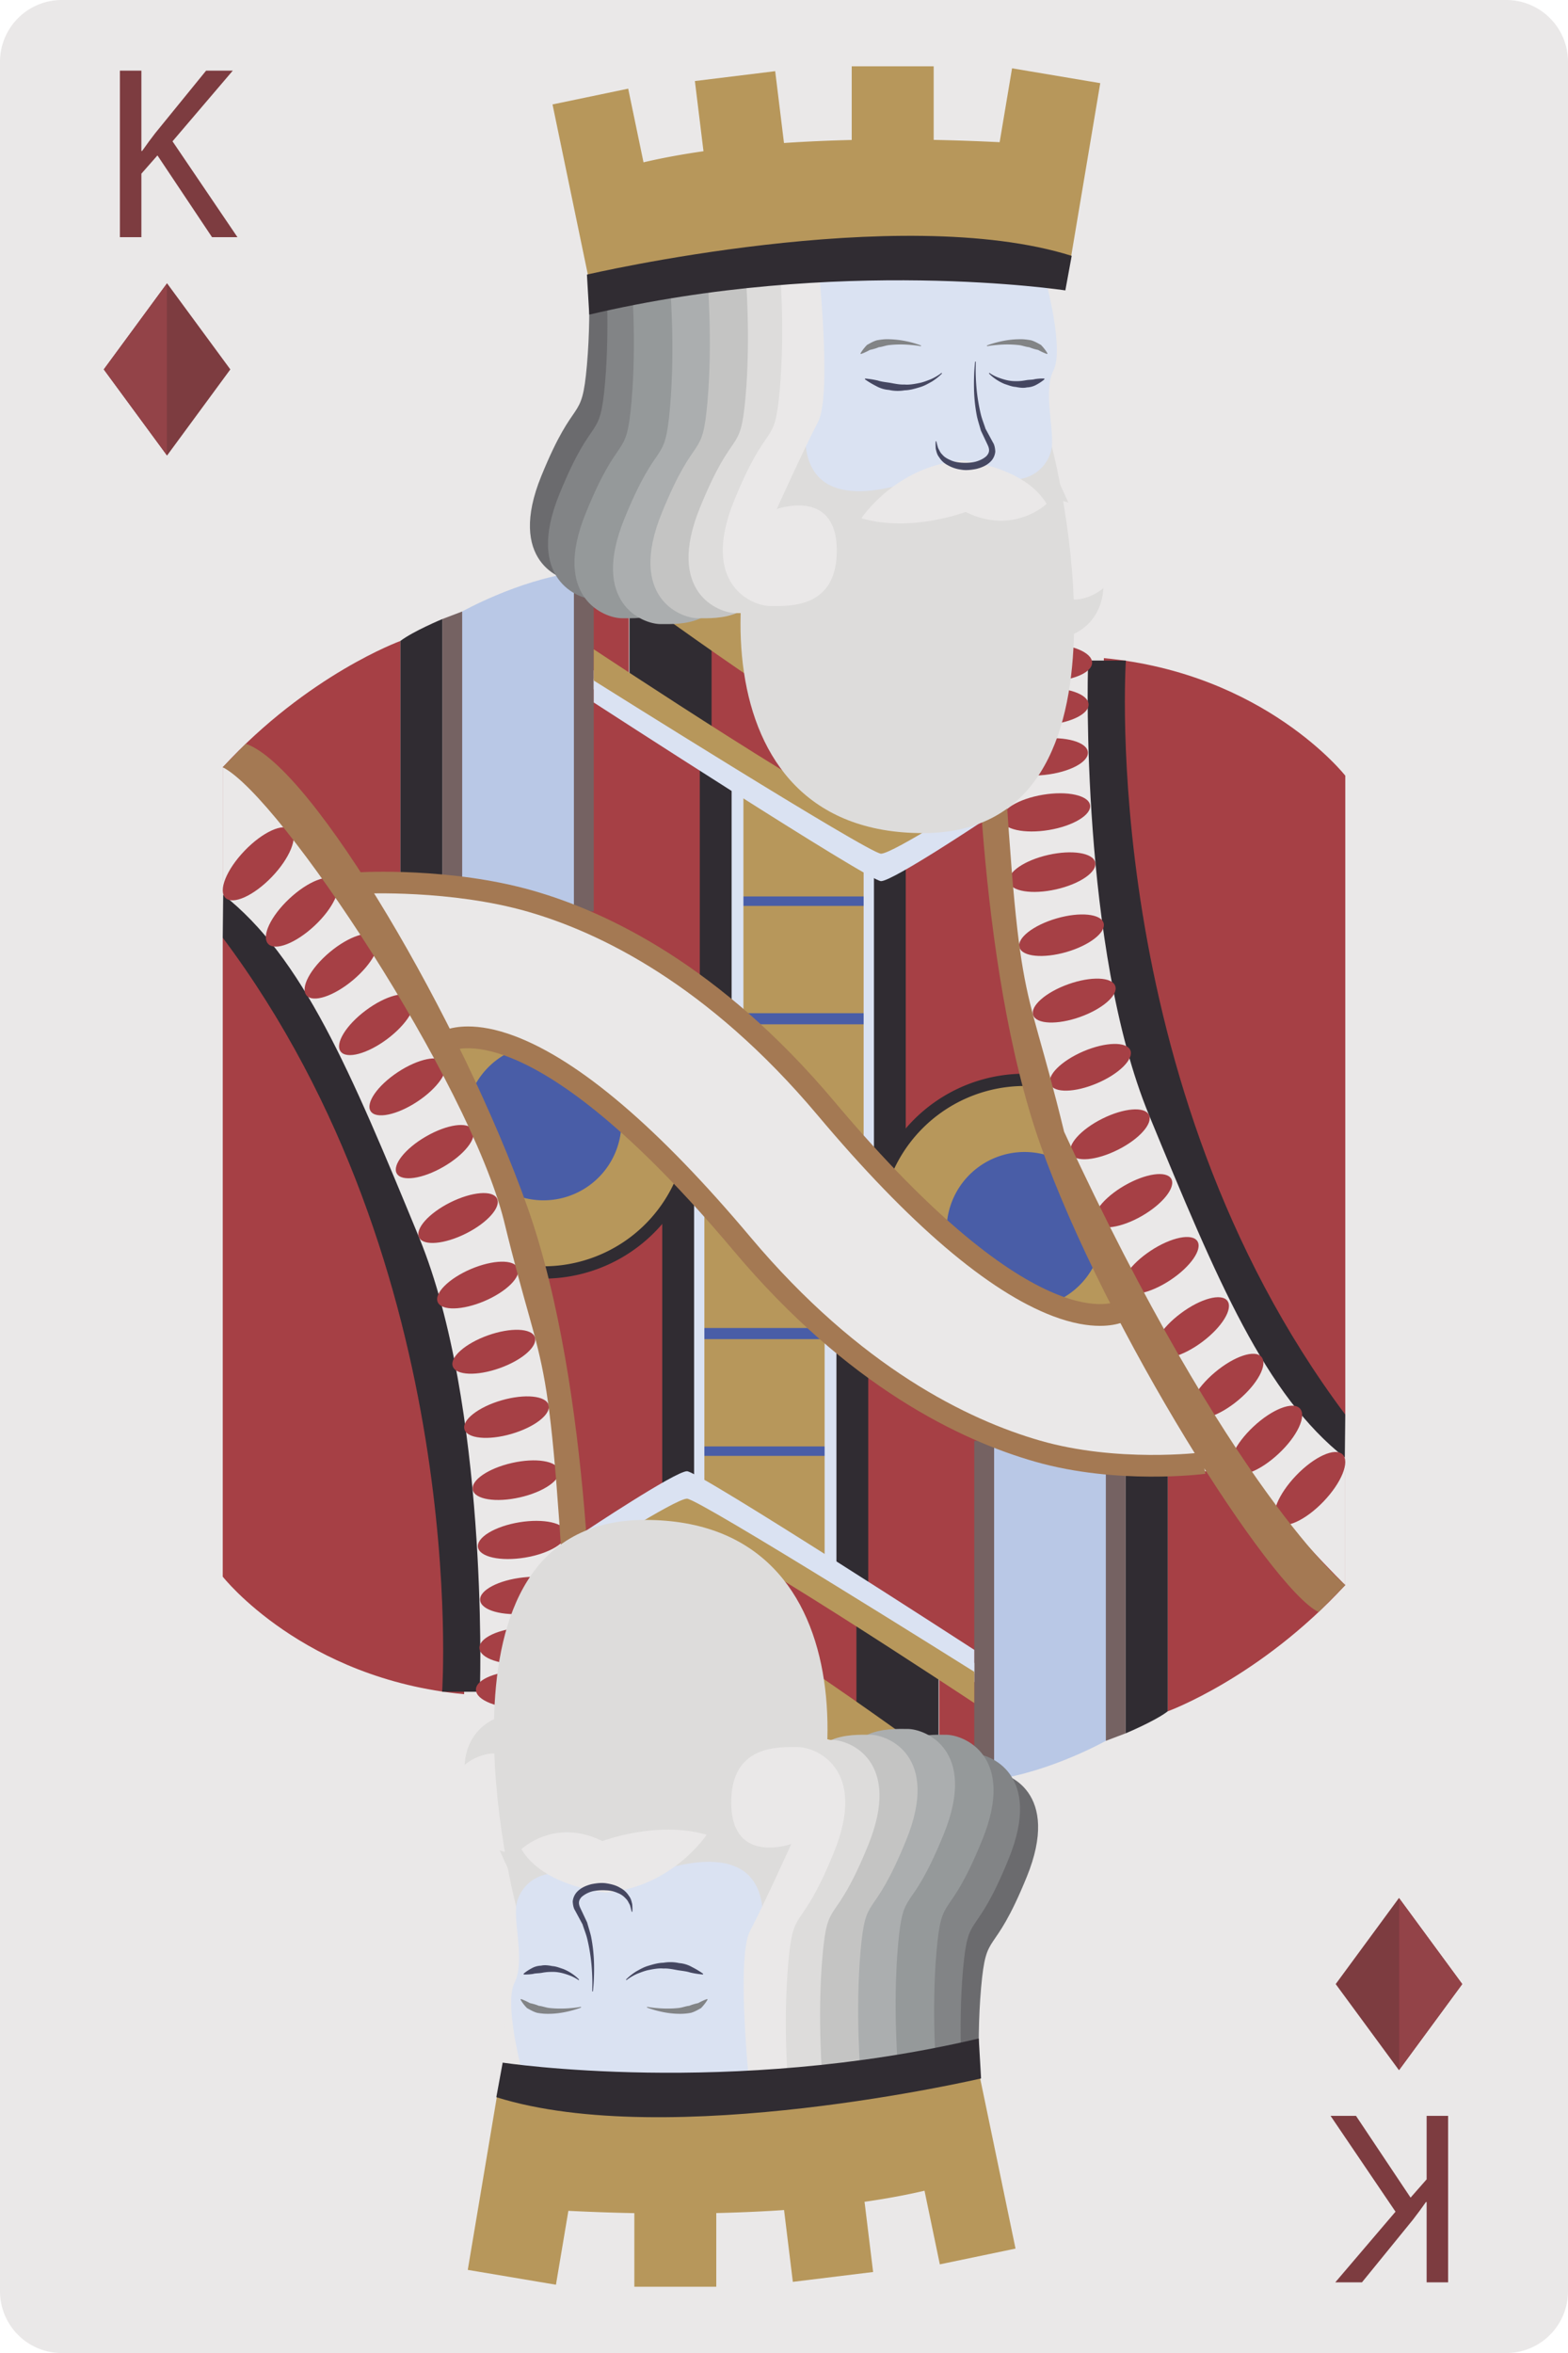 <svg xmlns="http://www.w3.org/2000/svg" style="isolation:isolate" viewBox="398.999 530.132 69.123 103.686" width="92.164" height="138.248"><path d="M468.122 631.095a2.722 2.722 0 01-2.721 2.723h-63.68a2.723 2.723 0 01-2.722-2.723v-98.24a2.723 2.723 0 012.722-2.723h63.68a2.722 2.722 0 012.721 2.723v98.24z" fill="#EAE8E8"/><path d="M460.671 613.765l2.789 3.795-2.789 3.795-2.79-3.795 2.79-3.795z" fill="#7D3C40"/><path d="M460.679 621.343l2.781-3.783-2.781-3.783v7.566z" fill="#934348"/><path d="M404.285 540.583h.947v-2.798l.708-.805 2.406 3.603h1.121l-2.863-4.224 2.656-3.113h-1.176L405.842 536c-.185.24-.381.501-.577.784h-.033v-3.538h-.947v7.337zm58.552 82.784h-.947v2.797l-.708.806-2.406-3.603h-1.121l2.863 4.223-2.656 3.114h1.176l2.242-2.754c.185-.24.381-.501.577-.784h.033v3.538h.947v-7.337zm-56.474-73.162l-2.789-3.795 2.789-3.795 2.79 3.795-2.79 3.795z" fill="#7D3C40"/><path d="M406.355 542.627l-2.781 3.783 2.781 3.783v-7.566z" fill="#934348"/><path d="M450.477 605.541s4.052-1.467 7.827-5.563v-5.017h-7.827v10.58zm7.827-13.075v-28.154s-3.54-4.512-10.643-5.18c0 0-.132 28.518 10.643 33.334z" fill="#A64045"/><path d="M437.526 560.679h-3.623v6.649h3.623v-6.649zm7.261-2.295h-3.622v6.649h3.622v-6.649z" fill="#302C32"/><path d="M433.876 558.039h-3.621v6.648h3.621v-6.648zm7.272 2.168h-3.622v6.648h3.622v-6.648z" fill="#A64045"/><path d="M430.368 556.035h-3.622v6.648h3.622v-6.648z" fill="#302C32"/><path d="M426.72 555.902h-3.623v4.139h3.623v-4.139z" fill="#A64045"/><path d="M448.632 559.24s-1.268 18.625 9.672 33.226l-.021 1.94s-6.438-3.028-10.101-15.789c-3.664-12.76-2.003-19.377-2.003-19.377h2.453z" fill="#302C32"/><path d="M446.958 559.656s-.335 12.256 2.69 19.601c3.025 7.344 5.13 12.352 8.656 15.118v5.603s-9.939-9.609-13.198-20.434c-3.258-10.826-2.65-20.292-2.65-20.292l4.502.404z" fill="#EAE8E8"/><path d="M447.143 559.332c0 .459-.933.832-2.083.832-1.152 0-2.084-.373-2.084-.832 0-.461.932-.834 2.084-.834 1.15 0 2.083.373 2.083.834zm-.155 1.83c.024.451-.869.863-1.994.922-1.126.06-2.056-.258-2.08-.707-.024-.45.869-.862 1.995-.922 1.124-.059 2.056.257 2.079.707zm-.031 2.107c.047.44-.806.893-1.907 1.01-1.1.119-2.029-.141-2.076-.58-.048-.442.805-.893 1.905-1.012 1.1-.117 2.03.143 2.078.582zm.096 2.338c.071.43-.743.922-1.819 1.1-1.074.177-2.002-.026-2.074-.455-.071-.43.742-.922 1.819-1.1 1.073-.178 2.003.025 2.074.455zm.228 2.527c.095.42-.679.952-1.728 1.188-1.05.236-1.978.09-2.071-.33-.096-.418.678-.951 1.727-1.188 1.05-.238 1.978-.09 2.072.33zm.369 2.672c.118.408-.616.981-1.641 1.278-1.024.294-1.951.205-2.068-.206-.12-.41.616-.98 1.639-1.277 1.025-.297 1.95-.205 2.07.205zm.512 2.774c.143.398-.552 1.009-1.551 1.365-.999.355-1.923.32-2.065-.078-.143-.401.552-1.012 1.551-1.367.999-.356 1.924-.321 2.065.08zm.665 2.83c.165.388-.489 1.041-1.463 1.455-.973.416-1.898.437-2.063.047-.166-.389.489-1.039 1.463-1.455.973-.414 1.898-.436 2.063-.047zm.821 2.847c.189.379-.426 1.071-1.375 1.543-.949.475-1.871.553-2.06.174-.189-.379.426-1.07 1.375-1.545.948-.474 1.87-.551 2.06-.172zm.983 2.817c.213.369-.363 1.101-1.286 1.635-.924.533-1.845.666-2.058.296-.213-.367.363-1.099 1.285-1.632.924-.534 1.845-.666 2.059-.299zm1.151 2.748c.237.357-.298 1.129-1.197 1.722-.898.592-1.818.782-2.055.422-.237-.357.299-1.129 1.197-1.722.898-.592 1.818-.782 2.055-.422zm1.325 2.631c.26.347-.237 1.16-1.11 1.81-.872.653-1.791.899-2.052.551-.26-.35.237-1.162 1.11-1.812.872-.653 1.792-.899 2.052-.549zm1.504 2.472c.284.338-.171 1.19-1.019 1.901-.849.711-1.767 1.013-2.05.674-.284-.338.173-1.19 1.021-1.901.847-.711 1.764-1.013 2.048-.674zm1.691 2.27c.307.328-.11 1.221-.933 1.99-.821.772-1.738 1.129-2.046.801-.307-.328.11-1.221.932-1.99.822-.77 1.739-1.129 2.047-.801zm1.881 2.025c.332.319-.045 1.25-.843 2.08-.797.83-1.712 1.244-2.044.926-.331-.318.047-1.25.844-2.08.797-.83 1.712-1.244 2.043-.926z" fill="#A64045"/><path d="M437.28 575.539h-5.756v-6.371h5.756v6.371z" fill="#495DA7"/><path d="M431.772 575.269h5.508v5.777l-5.508-5.777zm-.2-.49h5.806v-4.729h-5.806v4.729zm0-5.145h5.708v-1.545l-5.708-3.453v4.998z" fill="#B7975B"/><path d="M438.394 581.597l-.222-13.404 4.725-2.67s.928 11.102 2.05 13.094c1.122 1.996-6.553 2.98-6.553 2.98z" fill="#A64045"/><path d="M438.476 581.638l-1.405-.695v-13.719h1.405v14.414z" fill="#DAE2F2"/><path d="M438.928 582.164l-1.402-.698V567.75h1.402v14.414z" fill="#302C32"/><path d="M448.107 586.814c-.477-1.199-1.283-2.312-1.878-3.459-.971-1.869-1.662-3.848-1.979-5.908l-.087-.002a6.89 6.89 0 00-6.399 4.34c.215.244.425.494.692.72.483.407 1.051.727 1.554 1.112 1.221.935 2.154 2.226 3.52 2.961 1.03.554 2.124.937 3.221 1.336.471.17.947.341 1.437.455.147-.024.296-.043.444-.065-.181-.502-.337-1.013-.525-1.49z" fill="#302C32"/><path d="M448.107 586.814c-.477-1.199-1.283-2.312-1.878-3.459-.884-1.705-1.537-3.5-1.887-5.365-.06-.002-.119-.004-.179-.004a6.35 6.35 0 00-5.991 4.25c.089.092.182.182.284.269.483.407 1.051.727 1.554 1.112 1.221.935 2.154 2.226 3.52 2.961 1.03.554 2.124.937 3.221 1.336.471.17.947.341 1.437.455.147-.024.296-.043.444-.065-.181-.502-.337-1.013-.525-1.49z" fill="#B7975B"/><path d="M446.229 583.355a21.075 21.075 0 01-1.025-2.299 3.435 3.435 0 00-4.474 3.172c.901.83 1.713 1.766 2.8 2.35.655.351 1.335.634 2.028.896a3.446 3.446 0 001.864-2.047c-.396-.695-.833-1.379-1.193-2.072z" fill="#495DA7"/><path d="M424.736 570.773l5.636 3.252.286-10.494-5.922-3.262v10.504z" fill="#A64045"/><path d="M431.772 574.625h-1.404v-10.622h1.404v10.622z" fill="#DAE2F2"/><path d="M419.373 557.078s2.425-1.362 4.926-1.713l.302 15.217s-3.837-1.424-5.563-1.358l.335-12.146z" fill="#B9C8E6"/><path d="M419.373 557.078l-.874.332v11.709h.874v-12.041z" fill="#756262"/><path d="M418.499 557.41s-1.293.539-1.853.968v10.581h1.853V557.41z" fill="#302C32"/><path d="M416.646 558.378s-4.054 1.467-7.828 5.563v5.018h7.828v-10.581z" fill="#A64045"/><path d="M431.251 574.152h-1.403v-10.621h1.403v10.621z" fill="#302C32"/><path d="M425.173 555.365h-.874v14.928h.874v-14.928z" fill="#756262"/><path d="M447.489 588.556c-.526 0-1.212-.103-2.073-.429-2.854-1.083-6.343-4.059-10.371-8.85-4.852-5.768-9.62-8.061-12.767-8.969-3.403-.982-7.271-.799-7.294-.795l-.167-.939c.1-.018 4.064-.227 7.663.801 3.29.937 8.266 3.31 13.295 9.289 9.048 10.759 12.499 8.802 12.533 8.781l.539.785c-.071.049-.501.326-1.358.326z" fill="#A47953"/><path d="M425.173 559.666s11.661 7.605 12.763 7.605c1.1 0 4.405-2.314 4.405-2.314v1.345s-3.984 2.657-4.503 2.657c-.519 0-12.665-7.872-12.665-7.872v-1.421z" fill="#DAE2F2"/><path d="M426.476 556.021s9.856 7.246 11.254 7.246c1.399 0 5.455-3.623 5.455-3.623l-16.709-3.623z" fill="#B7975B"/><path d="M425.173 558.742s11.661 7.736 12.763 7.736c1.1 0 4.405-2.607 4.405-2.607v1.302s-3.984 2.577-4.503 2.577c-.519 0-12.665-7.631-12.665-7.631v-1.377z" fill="#B7975B"/><path d="M442.023 560.179s-.028 12.305 2.85 20.422c2.878 8.115 10.123 19.529 12.254 20.567l1.177-1.19s-5.099-4.203-12.395-19.975c-1.899-7.806-1.964-4.431-2.882-20.337-.918-15.907-1.004.513-1.004.513z" fill="#A47953"/><path d="M408.818 571.453v28.154s3.54 4.512 10.642 5.18c0 0 .132-28.518-10.642-33.334z" fill="#A64045"/><path d="M429.597 603.24h3.622v-6.649h-3.622v6.649zm-7.262 2.295h3.622v-6.649h-3.622v6.649z" fill="#302C32"/><path d="M433.246 605.88h3.621v-6.648h-3.621v6.648zm-7.271-2.168h3.622v-6.648h-3.622v6.648z" fill="#A64045"/><path d="M436.753 607.884h3.623v-6.648h-3.623v6.648z" fill="#302C32"/><path d="M440.402 608.017h3.623v-4.14h-3.623v4.14z" fill="#A64045"/><path d="M418.49 604.679s1.268-18.627-9.672-33.226l.02-1.94s6.439 3.028 10.103 15.787c3.663 12.762 2.002 19.379 2.002 19.379h-2.453z" fill="#302C32"/><path d="M420.163 604.263s.336-12.256-2.688-19.599c-3.026-7.346-5.131-12.354-8.657-15.12v-5.603s5.439 1.105 13.198 20.436c3.259 10.824 2.649 20.291 2.649 20.291l-4.502-.405z" fill="#EAE8E8"/><path d="M419.98 604.587c0-.459.932-.832 2.083-.832 1.151 0 2.083.373 2.083.832 0 .461-.932.832-2.083.832-1.151 0-2.083-.371-2.083-.832zm.154-1.83c-.024-.451.869-.863 1.994-.921 1.125-.059 2.057.257 2.08.707.025.449-.869.861-1.994.919-1.125.061-2.057-.255-2.08-.705zm.031-2.107c-.048-.439.807-.891 1.906-1.01 1.1-.119 2.031.141 2.078.58.047.44-.806.893-1.906 1.012-1.1.119-2.03-.143-2.078-.582zm-.096-2.338c-.07-.43.744-.922 1.819-1.1 1.074-.177 2.003.026 2.074.456.07.429-.742.921-1.817 1.099-1.076.178-2.004-.025-2.076-.455zm-.228-2.527c-.095-.42.68-.951 1.728-1.188 1.05-.238 1.978-.09 2.072.33.094.42-.678.951-1.728 1.188-1.051.238-1.977.09-2.072-.33zm-.368-2.672c-.119-.408.615-.981 1.639-1.277 1.025-.295 1.952-.204 2.07.205.118.41-.616.98-1.64 1.277-1.024.297-1.951.205-2.069-.205zm-.514-2.772c-.142-.4.553-1.011 1.552-1.367.999-.355 1.924-.32 2.065.078.143.401-.551 1.012-1.55 1.367-1 .356-1.924.321-2.067-.078zm-.664-2.832c-.165-.388.489-1.041 1.463-1.457.974-.414 1.898-.433 2.063-.047.166.391-.49 1.041-1.462 1.457-.974.415-1.899.436-2.064.047zm-.82-2.845c-.191-.381.426-1.073 1.374-1.547.949-.473 1.871-.551 2.06-.172.19.379-.425 1.072-1.375 1.545-.948.474-1.87.551-2.059.174zm-.984-2.821c-.213-.367.364-1.099 1.286-1.632.923-.534 1.845-.667 2.058-.297.213.369-.363 1.099-1.286 1.632-.923.534-1.845.668-2.058.297zm-1.151-2.744c-.236-.359.3-1.131 1.198-1.724.898-.592 1.818-.782 2.054-.422.237.359-.299 1.129-1.197 1.722-.898.592-1.818.782-2.055.424zm-1.325-2.633c-.26-.347.236-1.16 1.11-1.812.872-.651 1.79-.897 2.051-.547.261.348-.236 1.158-1.109 1.811-.873.652-1.791.898-2.052.548zm-1.504-2.472c-.284-.338.172-1.19 1.019-1.901.849-.711 1.766-1.013 2.05-.674.284.338-.173 1.19-1.02 1.901-.848.711-1.766 1.014-2.049.674zm-1.691-2.27c-.307-.33.11-1.221.932-1.99.822-.772 1.738-1.129 2.046-.801.308.33-.109 1.221-.931 1.99-.823.77-1.739 1.129-2.047.801zm-1.88-2.025c-.332-.321.044-1.25.842-2.08.797-.83 1.711-1.244 2.043-.926.332.318-.046 1.25-.842 2.08-.797.828-1.712 1.242-2.043.926z" fill="#A64045"/><path d="M429.842 588.38h5.757v6.372h-5.757v-6.372z" fill="#495DA7"/><path d="M435.351 588.65h-5.509v-5.777l5.509 5.777zm.199.49h-5.807v4.729h5.807v-4.729zm0 5.145h-5.708v1.543l5.708 3.455v-4.998z" fill="#B7975B"/><path d="M428.729 582.322l.221 13.404-4.724 2.67s-.928-11.102-2.051-13.096c-1.122-1.992 6.554-2.978 6.554-2.978z" fill="#A64045"/><path d="M428.647 582.281l1.403.695v13.719h-1.403v-14.414z" fill="#DAE2F2"/><path d="M428.193 581.755l1.404.696v13.72h-1.404v-14.416z" fill="#302C32"/><path d="M419.016 577.105c.476 1.199 1.282 2.313 1.878 3.461.969 1.867 1.662 3.846 1.978 5.906l.087.002a6.89 6.89 0 006.4-4.34c-.215-.244-.425-.494-.693-.72-.482-.407-1.051-.727-1.554-1.112-1.22-.935-2.155-2.226-3.52-2.961-1.03-.552-2.125-.937-3.221-1.336-.47-.169-.947-.341-1.436-.455-.149.024-.296.045-.445.065.18.502.336 1.013.526 1.49z" fill="#302C32"/><path d="M419.016 577.105c.476 1.199 1.282 2.313 1.878 3.461.883 1.703 1.537 3.498 1.886 5.363a6.348 6.348 0 006.17-4.246 4.308 4.308 0 00-.284-.269c-.482-.407-1.051-.727-1.554-1.112-1.22-.935-2.155-2.226-3.52-2.961-1.03-.552-2.125-.937-3.221-1.336-.47-.169-.947-.341-1.436-.455-.149.024-.296.045-.445.065.18.502.336 1.013.526 1.49z" fill="#B7975B"/><path d="M420.894 580.566c.388.748.731 1.516 1.024 2.297a3.436 3.436 0 004.474-3.174c-.902-.828-1.714-1.764-2.8-2.348a17.424 17.424 0 00-2.027-.898 3.46 3.46 0 00-1.865 2.049c.396.695.833 1.379 1.194 2.074z" fill="#495DA7"/><path d="M442.386 593.146l-5.636-3.252-.285 10.494 5.921 3.262v-10.504z" fill="#A64045"/><path d="M435.351 589.294h1.402v10.622h-1.402v-10.622z" fill="#DAE2F2"/><path d="M447.749 606.841s-2.425 1.362-4.926 1.711l-.302-15.215s3.838 1.422 5.562 1.358l-.334 12.146z" fill="#B9C8E6"/><path d="M447.749 606.841l.873-.33v-11.713h-.873v12.043z" fill="#756262"/><path d="M448.622 606.511s1.294-.539 1.855-.97v-10.58h-1.855v11.55zm-12.75-16.744h1.403v10.621h-1.403v-10.621z" fill="#302C32"/><path d="M441.949 608.552h.874v-14.925h-.874v14.925z" fill="#756262"/><path d="M419.632 575.363c.526 0 1.213.103 2.074.43 2.855 1.082 6.343 4.058 10.371 8.847 4.852 5.77 9.62 8.063 12.767 8.971 3.403.982 7.102.529 7.126.523l.167.94c-.101.017-3.895.496-7.495-.53-3.289-.937-8.266-3.308-13.295-9.289-9.049-10.759-12.498-8.8-12.532-8.781l-.539-.785c.069-.049.5-.326 1.356-.326z" fill="#A47953"/><path d="M441.949 604.253s-11.661-7.605-12.762-7.605c-1.101 0-4.406 2.314-4.406 2.314v-1.345s3.985-2.656 4.503-2.656c.519 0 12.665 7.871 12.665 7.871v1.421z" fill="#DAE2F2"/><path d="M440.646 607.898s-9.856-7.244-11.254-7.244c-1.399 0-5.455 3.621-5.455 3.621l16.709 3.623z" fill="#B7975B"/><path d="M441.949 605.177s-11.661-7.734-12.762-7.734c-1.101 0-4.406 2.605-4.406 2.605v-1.302s3.985-2.575 4.503-2.575c.519 0 12.665 7.629 12.665 7.629v1.377z" fill="#B7975B"/><path d="M425.1 603.74s.027-12.305-2.851-20.422c-2.879-8.115-9.46-19.408-12.415-20.412l-1.016 1.035c2.552 1.291 10.845 13.84 12.395 19.975 1.898 7.806 1.964 4.431 2.881 20.337.919 15.907 1.006-.513 1.006-.513z" fill="#A47953"/><path d="M443.449 543.121s-.626 5.834 0 7.031c.627 1.195 1.823 3.842 1.823 3.842s-2.591-.94-2.648 1.736c-.057 2.676 2.135 2.533 2.932 2.533.798 0 3.103-.937 1.595-4.638-1.509-3.702-1.779-2.221-2.014-4.897-.236-2.676 0-5.437 0-5.437l-1.688-.17z" fill="#DDDCDB"/><path d="M444.275 541.406s-.625 5.836 0 7.031c.626 1.195 1.822 3.842 1.822 3.842s-2.591-.938-2.648 1.738c-.056 2.676 2.135 2.533 2.932 2.533.798 0 3.103-.939 1.595-4.64-1.509-3.701-1.779-2.221-2.013-4.897-.236-2.676 0-5.437 0-5.437l-1.688-.17z" fill="#EAE8E8"/><path d="M445.368 549.804s4.476 17.039-5.682 17.039c-10.16 0-8.952-13.002-5.779-17.58 3.175-4.578 11.461.541 11.461.541z" fill="#DDDCDB"/><path d="M445.149 542.703s.748 2.836.294 3.742c-.453.906.008 2.463-.075 3.359-.082.897-1.303 2.432-3.962.619 0 0-6.854 3.664-6.914-1.062-.058-4.729.277-7.248.277-7.248s8.272-.926 10.38.59z" fill="#DAE2F2"/><path d="M426.561 540.609s.627 5.836 0 7.031c-.626 1.196-1.822 3.842-1.822 3.842s2.591-.938 2.648 1.738c.056 2.676-2.136 2.533-2.933 2.533-.797 0-3.102-.939-1.594-4.64 1.509-3.701 1.778-2.221 2.013-4.897.236-2.675 0-5.437 0-5.437l1.688-.17z" fill="#6B6B6E"/><path d="M427.358 541.406s.626 5.836 0 7.031c-.626 1.195-1.822 3.842-1.822 3.842s2.591-.938 2.648 1.738c.057 2.676-2.135 2.533-2.933 2.533-.797 0-3.102-.939-1.594-4.64 1.509-3.701 1.778-2.221 2.014-4.897.235-2.676 0-5.437 0-5.437l1.687-.17z" fill="#828486"/><path d="M428.525 542.232s.626 5.834 0 7.031c-.625 1.196-1.822 3.842-1.822 3.842s2.591-.939 2.648 1.736c.056 2.676-2.135 2.534-2.932 2.534-.798 0-3.103-.938-1.595-4.639 1.509-3.701 1.778-2.221 2.014-4.897.235-2.675 0-5.437 0-5.437l1.687-.17z" fill="#95999A"/><path d="M430.223 542.488s.626 5.836 0 7.031c-.626 1.195-1.822 3.844-1.822 3.844s2.59-.942 2.648 1.736c.057 2.676-2.136 2.533-2.933 2.533-.797 0-3.102-.939-1.593-4.64 1.508-3.701 1.777-2.221 2.012-4.897.236-2.676 0-5.437 0-5.437l1.688-.17z" fill="#ABAEAF"/><path d="M431.874 542.232s.626 5.834 0 7.031c-.627 1.196-1.822 3.842-1.822 3.842s2.591-.939 2.647 1.736c.058 2.676-2.134 2.534-2.931 2.534-.798 0-3.104-.938-1.595-4.639 1.509-3.701 1.778-2.221 2.014-4.897.235-2.675 0-5.437 0-5.437l1.687-.17z" fill="#C4C4C3"/><path d="M433.554 542.003s.626 5.836 0 7.032c-.627 1.195-1.822 3.843-1.822 3.843s2.59-.939 2.647 1.737c.058 2.676-2.135 2.533-2.933 2.533-.796 0-3.102-.939-1.593-4.641 1.508-3.699 1.777-2.22 2.013-4.896.236-2.676 0-5.436 0-5.436l1.688-.172z" fill="#DDDCDB"/><path d="M435.062 541.691s.627 5.834 0 7.031c-.625 1.196-1.822 3.842-1.822 3.842s2.591-.939 2.648 1.736c.056 2.678-2.135 2.536-2.933 2.536-.797 0-3.102-.94-1.594-4.641 1.509-3.701 1.778-2.221 2.014-4.897.235-2.675 0-5.437 0-5.437l1.687-.17zm6.344 8.732s2.742.241 3.731 1.911c0 0-1.453 1.402-3.571.357 0 0-2.4.918-4.595.279 0 0 1.519-2.31 4.435-2.547z" fill="#EAE8E8"/><path d="M423.356 534.734l3.336-.695.675 3.246c.842-.198 1.73-.358 2.644-.489l-.379-3.093 3.54-.434.388 3.164a70.019 70.019 0 012.986-.133v-3.246h3.613v3.242a98.47 98.47 0 012.908.102l.547-3.256 3.888.654-1.313 7.811-.723-.121-.009.348-19.435.748-.035-.307-1.02.213-1.611-7.754z" fill="#B7975B"/><path d="M445.963 542.929s-10.004-1.527-20.987 1.067l-.103-1.764s13.768-3.215 21.37-.826l-.28 1.523z" fill="#302C32"/><path d="M442.505 545.357s.664-.269 1.399-.276c.182-.011.372.015.543.044.172.049.321.14.443.208.208.217.288.377.288.377l-.024.021s-.19-.065-.39-.179a2.173 2.173 0 01-.396-.12c-.153-.013-.307-.081-.476-.096a4.664 4.664 0 00-.945-.003c-.26.019-.434.055-.434.055l-.008-.031zm-2.91.031s-.174-.036-.435-.055a4.654 4.654 0 00-.944.003c-.169.015-.323.083-.477.096-.137.06-.272.092-.395.12-.2.114-.391.179-.391.179l-.023-.021s.08-.16.288-.377c.122-.068.27-.159.442-.208.172-.029.362-.055.543-.044a4.32 4.32 0 011.4.276l-.008.031z" fill="#828486"/><path d="M440.527 546.586s-.151.172-.444.358c-.148.082-.326.19-.535.25-.209.064-.435.132-.67.137a1.777 1.777 0 01-.687-.016 1.361 1.361 0 01-.571-.173c-.314-.159-.496-.3-.496-.3l.014-.029s.24.015.559.087c.158.054.346.07.544.102.199.035.409.084.625.074.218.019.43-.021.631-.06.2-.037.379-.113.533-.171.304-.135.476-.283.476-.283l.021.024zm2.088-.024s.128.1.349.19c.221.086.521.185.829.175.154.005.302-.016.442-.041.138-.025.274-.014.387-.048.229-.036.41-.025.41-.025l.014.029s-.124.117-.353.24a.922.922 0 01-.42.12c-.161.038-.334.012-.503-.021-.172-.011-.331-.082-.482-.128a2.138 2.138 0 01-.378-.202c-.208-.14-.316-.265-.316-.265l.021-.024zm-.596-.493s-.033.468.028 1.163c.03.347.092.747.192 1.166.052.209.137.414.205.627l.329.608c.059.084.097.247.101.402a.716.716 0 01-.169.398c-.188.209-.435.304-.665.362-.233.045-.465.072-.68.031a1.579 1.579 0 01-.58-.195.956.956 0 01-.381-.353c-.101-.123-.12-.264-.149-.366-.014-.216-.003-.332-.003-.332h.031s.021.119.079.302c.052.084.086.196.186.285.078.1.209.177.352.239.14.07.317.103.5.115.182.012.379.006.574-.035.192-.047.379-.132.513-.254.131-.143.159-.273.058-.49l-.3-.636c-.061-.228-.138-.448-.181-.666a7.058 7.058 0 01-.123-1.202c-.013-.706.051-1.171.051-1.171l.032.002z" fill="#454761"/><path d="M423.672 620.832s.627-5.836 0-7.034c-.626-1.195-1.821-3.841-1.821-3.841s2.59.939 2.647-1.739c.057-2.674-2.135-2.533-2.932-2.533-.797 0-3.103.94-1.594 4.641 1.509 3.701 1.777 2.22 2.012 4.896.237 2.676 0 5.438 0 5.438l1.688.172z" fill="#DDDCDB"/><path d="M422.847 622.544s.626-5.835 0-7.031c-.626-1.195-1.821-3.844-1.821-3.844s2.589.94 2.647-1.736c.057-2.676-2.135-2.533-2.933-2.533-.797 0-3.102.939-1.593 4.641 1.508 3.701 1.777 2.22 2.012 4.896.236 2.676 0 5.438 0 5.438l1.688.169z" fill="#EAE8E8"/><path d="M421.754 614.146s-4.476-17.039 5.683-17.039c10.158 0 8.952 13.002 5.777 17.58-3.174 4.578-11.46-.541-11.46-.541z" fill="#DDDCDB"/><path d="M421.974 621.248s-.748-2.838-.295-3.743c.453-.906-.008-2.462.075-3.359.082-.894 1.303-2.432 3.962-.619 0 0 6.854-3.664 6.914 1.062.059 4.727-.276 7.248-.276 7.248s-8.273.926-10.38-.589z" fill="#DAE2F2"/><path d="M440.561 623.341s-.626-5.836 0-7.031c.627-1.195 1.822-3.842 1.822-3.842s-2.591.94-2.648-1.738c-.056-2.676 2.135-2.533 2.933-2.533.797 0 3.103.939 1.594 4.64-1.509 3.702-1.778 2.221-2.014 4.897-.235 2.676 0 5.437 0 5.437l-1.687.17z" fill="#6B6B6E"/><path d="M439.764 622.544s-.626-5.835 0-7.031c.627-1.195 1.822-3.844 1.822-3.844s-2.591.94-2.647-1.736c-.058-2.676 2.134-2.533 2.931-2.533.798 0 3.104.939 1.595 4.641-1.509 3.701-1.778 2.22-2.014 4.896-.235 2.676 0 5.438 0 5.438l-1.687.169z" fill="#828486"/><path d="M438.597 621.718s-.626-5.836 0-7.031c.626-1.195 1.822-3.842 1.822-3.842s-2.591.94-2.647-1.736c-.058-2.676 2.134-2.535 2.931-2.535.797 0 3.104.939 1.594 4.64-1.508 3.702-1.777 2.221-2.013 4.897-.235 2.676 0 5.437 0 5.437l-1.687.17z" fill="#95999A"/><path d="M436.9 621.462s-.627-5.835 0-7.031c.626-1.195 1.821-3.844 1.821-3.844s-2.591.942-2.648-1.736c-.056-2.676 2.135-2.533 2.933-2.533.797 0 3.103.939 1.594 4.641-1.509 3.701-1.779 2.22-2.013 4.896-.236 2.676 0 5.438 0 5.438l-1.687.169z" fill="#ABAEAF"/><path d="M435.248 621.718s-.626-5.836 0-7.031c.626-1.195 1.821-3.842 1.821-3.842s-2.589.94-2.647-1.736c-.057-2.676 2.136-2.535 2.933-2.535.796 0 3.102.939 1.593 4.64-1.508 3.702-1.777 2.221-2.013 4.897-.235 2.676 0 5.437 0 5.437l-1.687.17z" fill="#C4C4C3"/><path d="M433.568 621.947s-.626-5.836 0-7.031c.626-1.196 1.823-3.844 1.823-3.844s-2.591.939-2.648-1.736c-.057-2.676 2.135-2.534 2.932-2.534.797 0 3.103.94 1.595 4.641-1.509 3.699-1.779 2.221-2.014 4.896-.235 2.676 0 5.436 0 5.436l-1.688.172z" fill="#DDDCDB"/><path d="M432.06 622.259s-.626-5.836 0-7.031c.626-1.195 1.822-3.842 1.822-3.842s-2.591.938-2.648-1.736c-.057-2.676 2.135-2.533 2.932-2.533.798 0 3.104.937 1.595 4.638-1.509 3.702-1.778 2.221-2.014 4.897-.235 2.676 0 5.437 0 5.437l-1.687.17zm-6.344-8.732s-2.741-.24-3.732-1.91c0 0 1.455-1.403 3.573-.358 0 0 2.399-.918 4.594-.279 0 0-1.519 2.311-4.435 2.547z" fill="#EAE8E8"/><path d="M443.767 629.216l-3.337.694-.675-3.244c-.842.197-1.729.357-2.644.488l.378 3.094-3.539.433-.387-3.164c-1.008.069-2.012.11-2.988.133v3.246h-3.612v-3.242a98.47 98.47 0 01-2.908-.102l-.548 3.256-3.887-.654 1.313-7.811.723.123.009-.347 19.436-.75.034.306 1.02-.213 1.612 7.754z" fill="#B7975B"/><path d="M421.159 621.021s10.003 1.527 20.987-1.064l.102 1.761s-13.767 3.215-21.369.826l.28-1.523z" fill="#302C32"/><path d="M424.616 618.593s-.664.269-1.399.277a2.564 2.564 0 01-.543-.044c-.172-.05-.32-.141-.442-.208a1.81 1.81 0 01-.289-.377l.024-.022s.19.066.391.179c.123.028.257.061.395.12.153.013.308.081.477.097.337.037.684.028.944.003.261-.02.435-.056.435-.056l.007.031zm2.911-.031s.174.036.435.056c.26.025.607.034.944-.003.169-.016.323-.084.477-.097.138-.059.272-.092.395-.12.201-.113.391-.179.391-.179l.023.022s-.08.159-.288.377c-.122.067-.27.158-.442.208a2.564 2.564 0 01-.543.044c-.735-.008-1.399-.277-1.399-.277l.007-.031z" fill="#828486"/><path d="M426.595 617.365s.151-.173.444-.359c.149-.082.326-.19.535-.25.209-.064.435-.131.67-.136.236-.039.471-.034.688.015.222.017.417.085.57.173.315.159.496.3.496.3l-.014.029s-.24-.014-.559-.087c-.157-.053-.346-.07-.544-.101-.198-.035-.408-.085-.625-.074-.218-.02-.43.02-.631.059-.2.037-.379.113-.533.171-.304.136-.476.283-.476.283l-.021-.023zm-2.088.023s-.128-.099-.349-.19c-.22-.086-.521-.185-.829-.175a2.256 2.256 0 00-.442.041c-.138.025-.274.015-.387.048-.228.036-.41.025-.41.025l-.014-.029s.124-.116.353-.239a.902.902 0 01.421-.12c.16-.038.334-.013.503.02.172.011.331.082.481.128.146.061.275.132.378.202.208.14.316.266.316.266l-.021.023zm.597.493s.032-.467-.029-1.162a7.999 7.999 0 00-.192-1.167c-.052-.208-.137-.413-.205-.626l-.327-.608c-.061-.084-.098-.246-.104-.401a.731.731 0 01.17-.399c.188-.21.435-.304.664-.362.234-.045.465-.071.68-.03.213.034.415.091.58.194a.985.985 0 01.382.352c.099.124.119.264.147.367.015.215.004.332.004.332h-.031s-.021-.119-.078-.303c-.053-.084-.088-.195-.187-.283a.879.879 0 00-.352-.24 1.298 1.298 0 00-.499-.115 2.214 2.214 0 00-.575.034 1.18 1.18 0 00-.511.255c-.132.143-.16.274-.059.491l.3.635c.061.228.139.448.182.666.084.438.117.85.123 1.202.012.706-.052 1.17-.052 1.17l-.031-.002z" fill="#454761"/></svg>